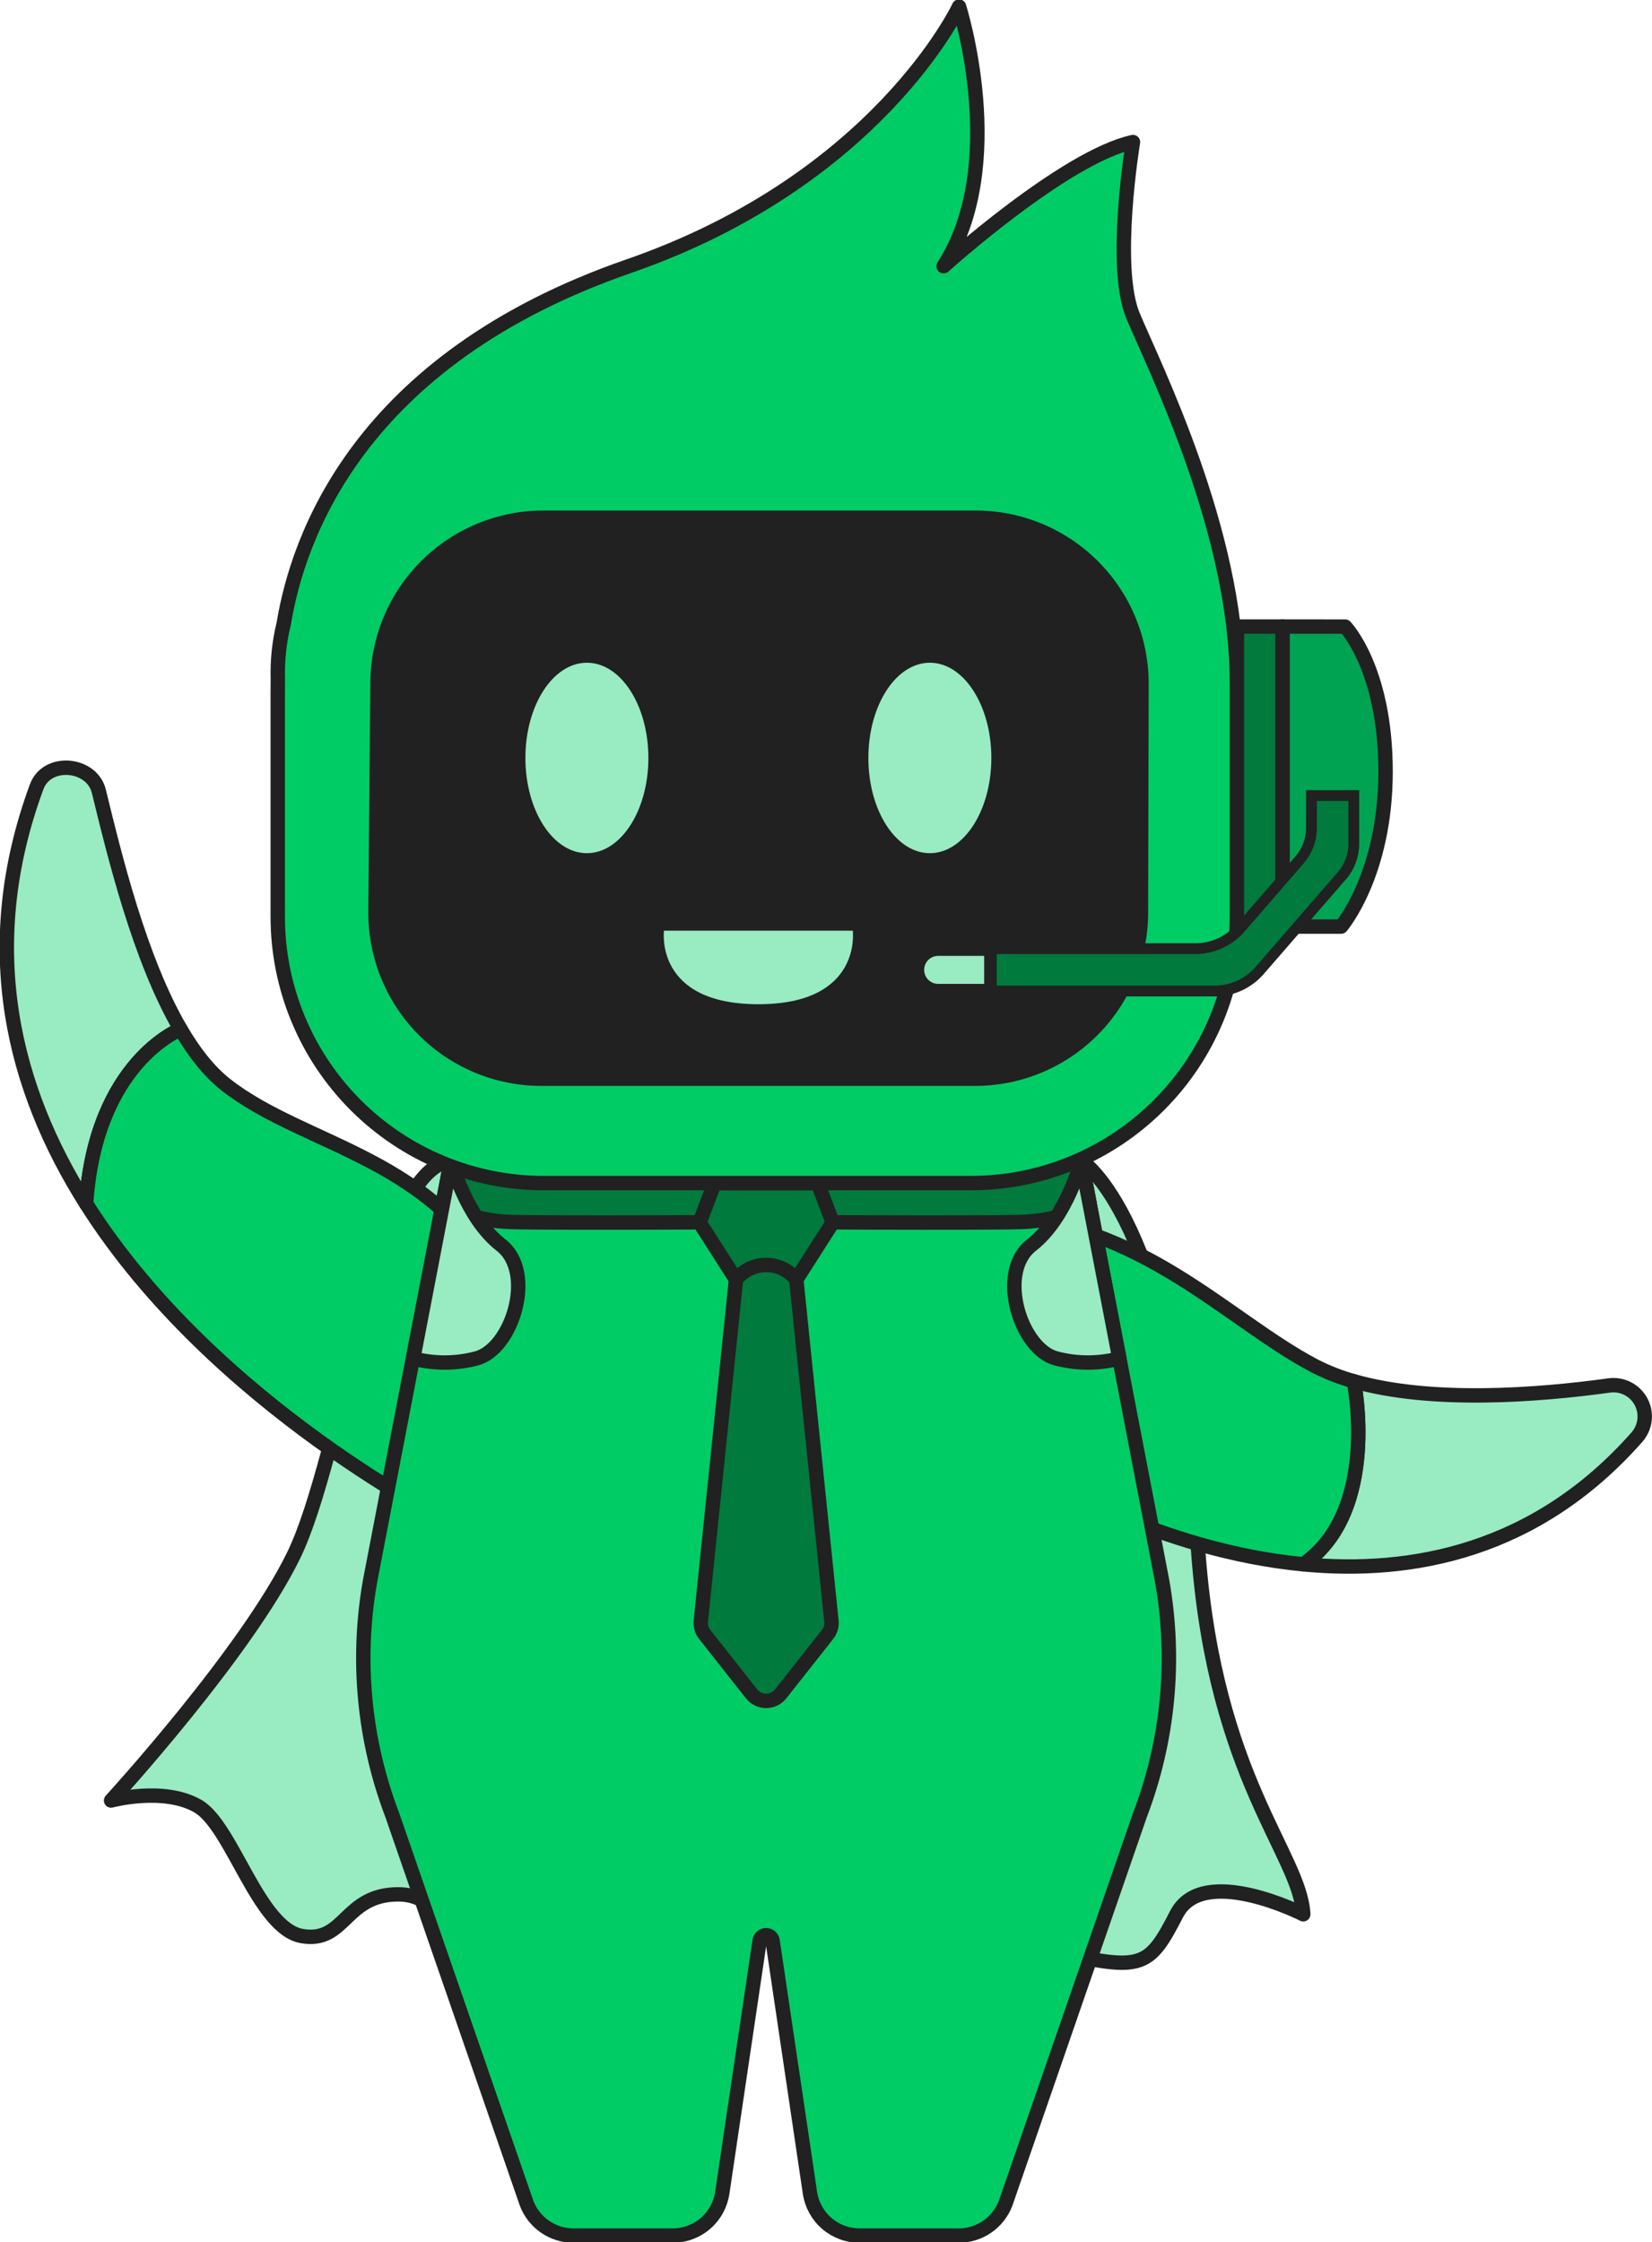 <svg width="459" height="623" viewBox="0 0 459 623" fill="none" xmlns="http://www.w3.org/2000/svg">
<g clip-path="url(#clip0_488_7100)">
<path d="M300.448 322.528C300.448 322.528 325.893 337.702 332.996 432.03C337.731 493.965 361.231 515.299 362.108 531.889C362.108 531.889 334.185 517.667 326.883 531.889C319.58 546.11 317.458 547.69 296.42 542.95C275.382 538.21 266.369 528.492 241.274 539C216.18 549.507 224.181 515.561 190.497 522.671C156.814 529.781 153.601 531.889 139.394 539C125.188 546.11 125.599 526.358 110.618 526.358C95.637 526.358 95.988 540.053 83.886 537.946C71.784 535.838 64.527 507.396 55.002 501.865C45.476 496.335 30.861 500.286 30.861 500.286C30.861 500.286 68.441 459.277 81.658 432.03C94.875 404.783 104.601 324.907 125.278 322.528C145.955 320.149 297.624 319.699 300.448 322.528Z" fill="#99EBC2" stroke="#212121" stroke-width="4" stroke-linejoin="round"/>
<path d="M454.805 399.323C426.813 431.043 392.333 437.547 362.108 434.651C383.593 419.758 376.145 383.788 376.145 383.788C397.769 389.972 427.403 387.677 447.126 384.96C448.881 384.72 450.668 385.023 452.246 385.829C453.824 386.635 455.118 387.905 455.954 389.468C456.79 391.032 457.128 392.814 456.922 394.576C456.717 396.338 455.978 397.994 454.805 399.323Z" fill="#99EBC2" stroke="#212121" stroke-width="4" stroke-linejoin="round"/>
<path d="M362.104 434.651C322.048 430.822 289.481 410.477 289.481 410.477L276.366 337.695C317.263 339.525 340.8 366.67 365.267 379.539C368.74 381.32 372.385 382.743 376.145 383.788C376.145 383.788 383.593 419.758 362.104 434.651Z" fill="#00CC66" stroke="#212121" stroke-width="4" stroke-linejoin="round"/>
<path d="M50.183 286.005C50.183 286.005 26.585 295.025 23.923 334.452C3.89 302.772 -6.424 263.628 10.187 218.615C13.08 210.787 25.534 212 27.457 219.838C31.712 237.186 38.66 266.281 50.183 286.005Z" fill="#99EBC2" stroke="#212121" stroke-width="4" stroke-linejoin="round"/>
<path d="M139.395 358.686L126.232 423.72C126.232 423.72 59.637 390.938 23.926 334.452C26.588 295.024 50.186 286.005 50.186 286.005C53.88 292.339 58.047 297.701 62.75 301.399C84.882 318.807 122.065 321.543 139.395 358.686Z" fill="#00CC66" stroke="#212121" stroke-width="4" stroke-linejoin="round"/>
<path d="M316.717 504.348L279.395 612.218C278.387 614.85 276.606 617.114 274.286 618.713C271.967 620.311 269.218 621.167 266.402 621.17H238.798C235.463 621.168 232.239 619.966 229.715 617.784C227.19 615.603 225.532 612.586 225.042 609.284L214.66 539.258C214.596 538.827 214.379 538.434 214.049 538.149C213.719 537.865 213.299 537.709 212.863 537.709C212.428 537.709 212.007 537.865 211.678 538.149C211.348 538.434 211.131 538.827 211.066 539.258L200.682 609.294C200.19 612.594 198.531 615.609 196.007 617.788C193.482 619.968 190.26 621.168 186.926 621.17H159.322C156.506 621.168 153.756 620.312 151.437 618.714C149.117 617.116 147.335 614.852 146.327 612.22L109.005 504.36C101.094 483.647 98.955 461.171 102.818 439.336L122.987 334.452L125.28 322.526H300.449L322.905 439.336C326.767 461.167 324.628 483.639 316.717 504.348Z" fill="#00CC66" stroke="#212121" stroke-width="4" stroke-linejoin="round"/>
<path d="M300.458 322.528H125.279L122.986 334.454C122.986 334.454 129.994 339.195 142.09 339.545C154.186 339.896 212.872 339.545 212.872 339.545C212.872 339.545 271.549 339.897 283.652 339.545C295.756 339.194 302.756 334.454 302.756 334.454L300.458 322.528Z" fill="#007A3D" stroke="#212121" stroke-width="4" stroke-linejoin="round"/>
<path d="M221.243 355.524L220.858 347.272L212.869 345.956L204.879 347.272L204.495 355.524L194.757 450.08C194.638 450.792 194.67 451.521 194.849 452.22C195.029 452.92 195.352 453.574 195.799 454.141L208.813 470.637C209.296 471.25 209.913 471.746 210.615 472.087C211.318 472.427 212.088 472.605 212.869 472.605C213.649 472.605 214.42 472.427 215.122 472.087C215.825 471.746 216.441 471.25 216.925 470.637L229.938 454.141C230.385 453.574 230.709 452.92 230.888 452.22C231.068 451.521 231.099 450.792 230.98 450.08L221.243 355.524Z" fill="#007A3D" stroke="#212121" stroke-width="4" stroke-linejoin="round"/>
<path d="M227.206 328.729H198.531L194.379 339.7L204.494 355.524C205.497 354.264 206.771 353.247 208.221 352.548C209.671 351.849 211.259 351.486 212.868 351.486C214.478 351.486 216.066 351.849 217.516 352.548C218.966 353.247 220.24 354.264 221.243 355.524L231.358 339.7L227.206 328.729Z" fill="#007A3D" stroke="#212121" stroke-width="4" stroke-linejoin="round"/>
<path d="M300.448 322.528C300.448 322.528 296.426 338.319 286.608 345.954C276.789 353.588 283.611 375.011 293.528 377.469C299.26 378.965 305.279 378.965 311.011 377.469L300.448 322.528Z" fill="#99EBC2" stroke="#212121" stroke-width="4" stroke-linejoin="round"/>
<path d="M125.371 322.528C125.371 322.528 129.393 338.319 139.213 345.954C149.032 353.588 142.208 375.011 132.292 377.469C126.56 378.965 120.541 378.965 114.809 377.469L125.371 322.528Z" fill="#99EBC2" stroke="#212121" stroke-width="4" stroke-linejoin="round"/>
<path d="M314.79 87.706C309.071 73.966 314.79 39.473 314.79 39.473C295.778 43.623 262.178 73.97 262.178 73.97C280.406 45.725 266.466 1.834 266.466 1.834C266.466 1.834 243.942 49.975 174.68 73.97C99.29 100.081 82.696 149.859 78.817 173.367C77.598 178.345 77.052 183.464 77.193 188.588C77.193 189.162 77.171 192.447 77.171 192.447V254.733C77.171 264.451 79.083 274.073 82.797 283.051C86.512 292.028 91.956 300.185 98.82 307.057C105.683 313.928 113.832 319.378 122.8 323.097C131.768 326.816 141.379 328.73 151.086 328.73H269.752C289.356 328.729 308.156 320.933 322.018 307.056C335.88 293.179 343.667 274.358 343.667 254.733V189.468C343.67 147.532 320.509 101.446 314.79 87.706Z" fill="#00CC66" stroke="#212121" stroke-width="4" stroke-linejoin="round"/>
<path d="M270.92 301.731H150.409C144.059 301.731 137.772 300.472 131.911 298.027C126.05 295.582 120.731 291.998 116.261 287.484C111.791 282.969 108.258 277.613 105.867 271.725C103.476 265.836 102.273 259.531 102.33 253.175L102.892 189.556C103.004 176.864 108.119 164.731 117.123 155.797C126.128 146.862 138.293 141.85 150.971 141.851H271.078C277.401 141.851 283.663 143.099 289.504 145.525C295.345 147.952 300.65 151.507 305.116 155.989C309.582 160.471 313.121 165.79 315.531 171.643C317.94 177.496 319.172 183.768 319.157 190.098L319.003 253.717C318.972 266.462 313.892 278.675 304.878 287.676C295.864 296.678 283.651 301.732 270.92 301.731Z" fill="#212121"/>
<path d="M163.065 237.064C172.5 237.064 180.148 225.218 180.148 210.604C180.148 195.991 172.5 184.145 163.065 184.145C153.63 184.145 145.981 195.991 145.981 210.604C145.981 225.218 153.63 237.064 163.065 237.064Z" fill="#99EBC2"/>
<path d="M258.358 237.064C267.793 237.064 275.441 225.218 275.441 210.604C275.441 195.991 267.793 184.145 258.358 184.145C248.923 184.145 241.274 195.991 241.274 210.604C241.274 225.218 248.923 237.064 258.358 237.064Z" fill="#99EBC2"/>
<path d="M184.487 258.592H236.935C236.935 258.592 239.695 279.029 210.711 279.029C181.726 279.029 184.487 258.592 184.487 258.592Z" fill="#99EBC2"/>
<path d="M356.329 174.098V257.458H372.629C372.629 257.458 384.976 243.026 384.976 214.36C384.976 185.693 373.74 174.102 373.74 174.102L356.329 174.098Z" fill="#00A352" stroke="#212121" stroke-width="4" stroke-linejoin="round"/>
<path d="M356.328 174.098H343.67V257.457H356.328V174.098Z" fill="#007A3D" stroke="#212121" stroke-width="4" stroke-linejoin="round"/>
<path d="M275.445 263.599V275.376H260.657C259.097 275.376 257.601 274.755 256.498 273.651C255.395 272.547 254.775 271.049 254.775 269.487C254.775 267.926 255.395 266.428 256.498 265.324C257.601 264.219 259.097 263.599 260.657 263.599H275.445Z" fill="#99EBC2" stroke="#212121" stroke-width="4" stroke-linejoin="round"/>
<path d="M376.149 221.05V234.489C376.149 237.73 374.98 240.862 372.858 243.309L364.389 253.061L350 269.639C348.441 271.443 346.511 272.889 344.343 273.879C342.174 274.868 339.818 275.377 337.435 275.372H275.445V263.599H332.07C334.452 263.601 336.807 263.09 338.974 262.101C341.142 261.112 343.072 259.668 344.633 257.867L361.093 238.905C363.214 236.457 364.383 233.326 364.383 230.085V221.05H376.149Z" fill="#007A3D" stroke="#212121" stroke-width="3" stroke-miterlimit="10"/>
</g>
<defs>
<clipPath id="clip0_488_7100">
<rect width="459" height="623" fill="white"/>
</clipPath>
</defs>
</svg>
